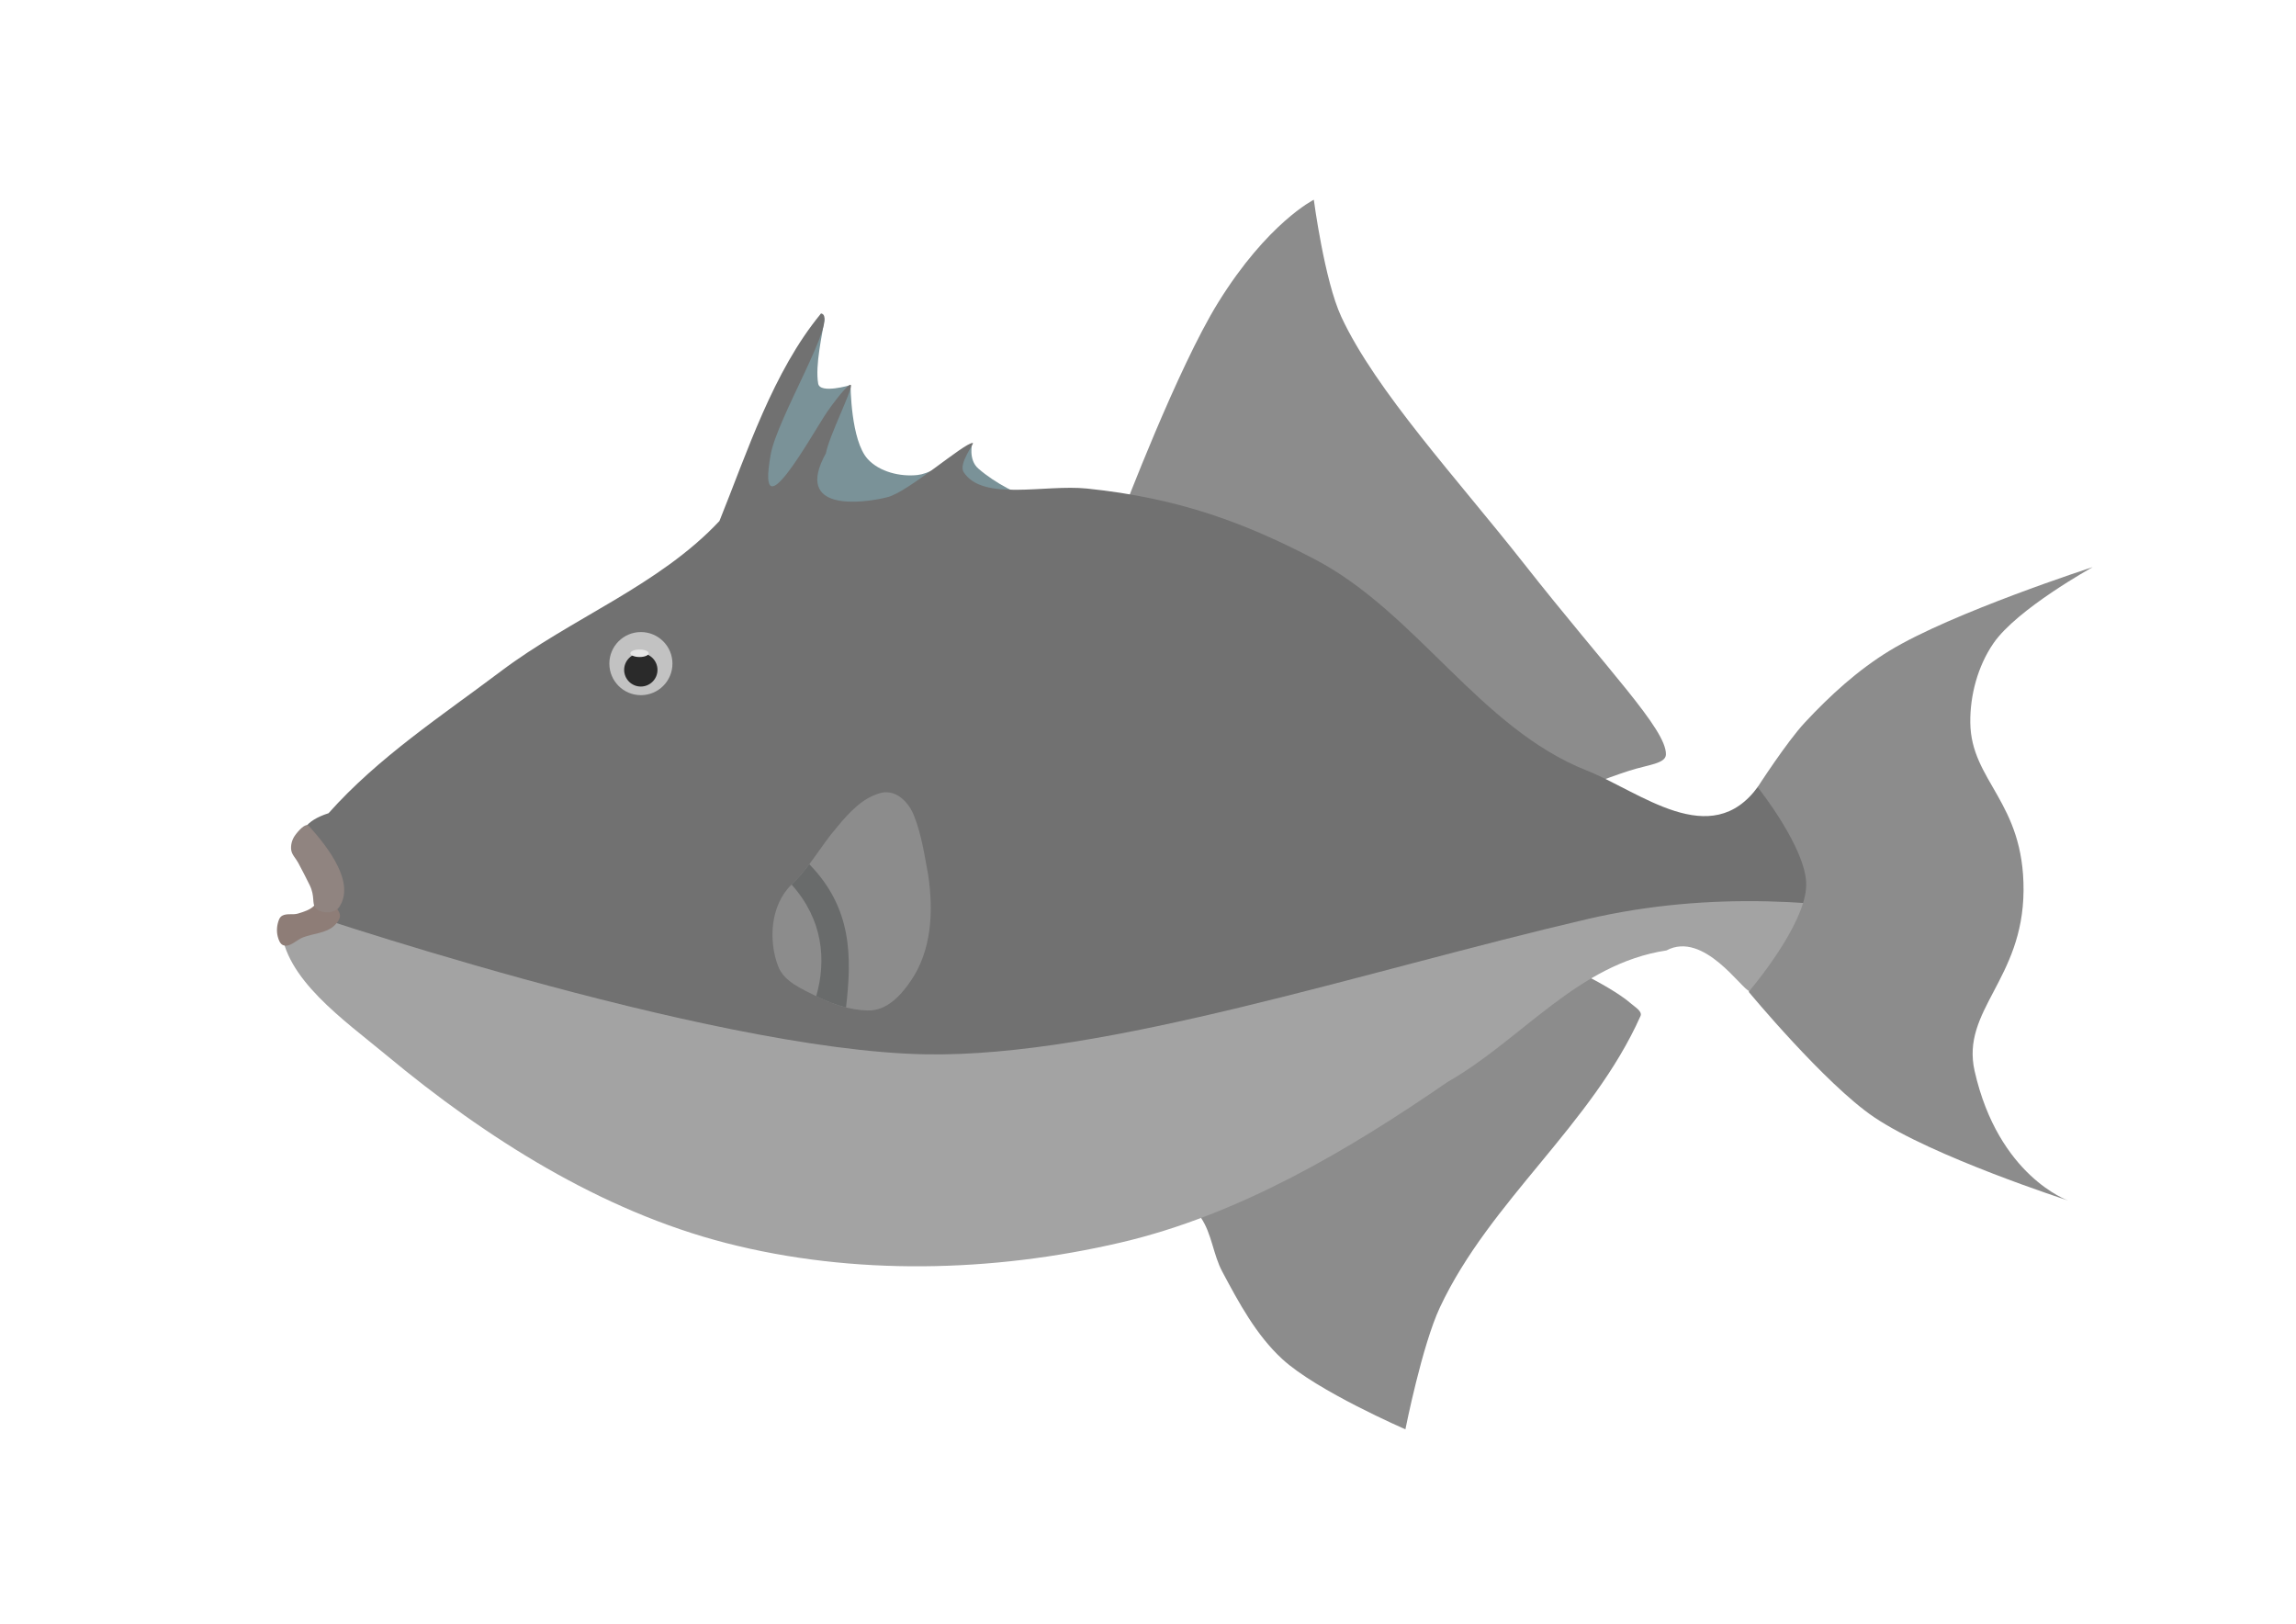 <?xml version="1.0" encoding="UTF-8" standalone="no"?>
<!-- Created with Inkscape (http://www.inkscape.org/) -->

<svg
   xmlns:dc="http://purl.org/dc/elements/1.1/"
   xmlns:cc="http://creativecommons.org/ns#"
   xmlns:rdf="http://www.w3.org/1999/02/22-rdf-syntax-ns#"
   xmlns:svg="http://www.w3.org/2000/svg"
   xmlns="http://www.w3.org/2000/svg"
   xmlns:sodipodi="http://sodipodi.sourceforge.net/DTD/sodipodi-0.dtd"
   xmlns:inkscape="http://www.inkscape.org/namespaces/inkscape"
   width="297mm"
   height="210mm"
   viewBox="0 0 297 210"
   version="1.1"
   id="svg8"
   inkscape:version="0.92.2 5c3e80d, 2017-08-06"
   sodipodi:docname="gray triggerfish haffey.svg">
  <defs
     id="defs2" />
  <sodipodi:namedview
     id="base"
     pagecolor="#ffffff"
     bordercolor="#666666"
     borderopacity="1.0"
     inkscape:pageopacity="0.0"
     inkscape:pageshadow="2"
     inkscape:zoom="1.1994444"
     inkscape:cx="561.25984"
     inkscape:cy="396.85039"
     inkscape:document-units="mm"
     inkscape:current-layer="layer1"
     showgrid="false"
     inkscape:window-width="1920"
     inkscape:window-height="1044"
     inkscape:window-x="0"
     inkscape:window-y="0"
     inkscape:window-maximized="1" />
  <g
     inkscape:label="Layer 1"
     inkscape:groupmode="layer"
     id="layer1"
     transform="translate(0,-87)">
    <path
       style="fill:#8c8c8c;fill-opacity:1;stroke:none;stroke-width:0.265px;stroke-linecap:butt;stroke-linejoin:miter;stroke-opacity:1"
       d="m 145.201,153.378 c 0,0 7.119,-18.77 12.374,-27.25 6.386,-10.304 12.374,-13.296 12.374,-13.296 0,0 1.371,10.437 3.554,15.139 4.439,9.56 15.103,21.084 23.599,31.886 10.844,13.788 18.463,21.46 18.395,24.72 -0.025,1.201 -2.311,1.317 -4.775,2.113 -3.32,1.072 -7.073,2.626 -7.073,2.626 z"
       id="path887"
       inkscape:connector-curvature="0"
       sodipodi:nodetypes="cscsssscc" />
    <path
       style="fill:#8c8c8c;fill-opacity:1;stroke:none;stroke-width:0.265px;stroke-linecap:butt;stroke-linejoin:miter;stroke-opacity:1"
       d="m 200.359,210.906 c 0,0 7.599,3.251 10.663,5.924 0.496,0.433 1.453,0.979 1.185,1.58 -6.275,14.051 -19.448,23.86 -25.934,37.65 -2.329,4.953 -4.476,15.797 -4.476,15.797 0,0 -11.431,-4.944 -15.929,-9.083 -3.368,-3.099 -5.616,-7.282 -7.767,-11.321 -1.176,-2.208 -1.35,-4.914 -2.764,-6.977 -1.352,-1.972 -5.266,-4.871 -5.266,-4.871 z"
       id="path889"
       inkscape:connector-curvature="0"
       sodipodi:nodetypes="casacaaacc" />
    <path
       style="fill:#7a9298;fill-opacity:1;stroke:none;stroke-width:0.265px;stroke-linecap:butt;stroke-linejoin:miter;stroke-opacity:1"
       d="m 95.598,152.625 10.577,-25.032 c 0,0 0.512,0.309 0.447,0.823 -0.219,1.736 -1.209,5.808 -0.785,8.198 0.244,1.376 4.189,0.186 4.189,0.186 0,0 0.008,7.177 2.234,9.588 1.524,1.651 4.189,2.29 6.423,2.048 2.709,-0.294 7.074,-4.096 7.074,-4.096 0,0 -0.524,2.11 0.791,3.258 4.548,3.968 11.496,5.399 11.496,5.399 l -44.215,7.447 z"
       id="path964"
       inkscape:connector-curvature="0"
       sodipodi:nodetypes="ccsscaacsccc" />
    <g
       transform="rotate(-3.927,-3748.209,-120.95)"
       id="g2814"
       inkscape:label="upperbody">
      <path
         style="opacity:1;fill:#a3a3a3;fill-opacity:1;stroke:none;stroke-width:1px;stroke-linecap:butt;stroke-linejoin:miter;stroke-opacity:1"
         d="m 917.732,441.826 c -4.699,-0.72 -9.425,-1.431 -14.367,-2.021 -6.284,-0.75 -12.754,-1.384 -19.385,-1.869 -6.631,-0.485 -13.423,-0.822 -20.35,-0.98 -6.927,-0.158 -13.987,-0.138 -21.158,0.092 -7.171,0.23 -14.452,0.669 -21.816,1.35 -7.364,0.681 -14.812,1.602 -22.318,2.795 -7.506,1.193 -15.073,2.657 -22.67,4.424 -13.667,3.178 -27.597,6.616 -41.684,10.195 -14.086,3.58 -28.328,7.303 -42.617,11.049 -14.289,3.746 -28.625,7.516 -42.9,11.193 -14.275,3.678 -28.49,7.263 -42.535,10.637 -14.045,3.374 -27.921,6.538 -41.52,9.373 -6.799,1.418 -13.529,2.753 -20.176,3.992 -6.647,1.239 -13.212,2.38 -19.68,3.41 -6.468,1.031 -12.838,1.949 -19.1,2.742 -6.261,0.793 -12.413,1.46 -18.441,1.986 -6.028,0.526 -11.932,0.913 -17.699,1.143 -5.768,0.23 -11.399,0.303 -16.879,0.207 -6.695,-0.117 -13.775,-0.503 -21.168,-1.123 -7.393,-0.62 -15.099,-1.474 -23.041,-2.529 -7.942,-1.055 -16.12,-2.311 -24.463,-3.732 -8.342,-1.422 -16.847,-3.01 -25.441,-4.73 -8.594,-1.721 -17.278,-3.574 -25.975,-5.525 -8.697,-1.951 -17.406,-4.001 -26.057,-6.115 -17.301,-4.228 -34.36,-8.715 -50.582,-13.186 -16.223,-4.471 -31.609,-8.926 -45.562,-13.096 -13.953,-4.17 -26.474,-8.053 -36.967,-11.377 -10.012,-3.172 -10.352,-3.36 -16.154,-5.277 -3.758,3.96 -14.487,4.951 -19.871,8.219 1.48,25.381 30.87,45.593 51.756,62.973 48.544,40.394 104.638,75.93 165.793,91.688 62.241,16.038 130.218,14.404 192.822,-0.15 57.842,-13.447 111.412,-45.077 159.943,-78.463 36.219,-20.616 63.531,-57.668 106.957,-64.195 18.301,-9.753 36.952,19.395 40.654,19.949 3.913,0.586 9.486,-3.185 14.079,-8.269 17.651,-10.166 35.302,-20.331 52.953,-30.496 -1.46,-1.426 -2.92,-2.853 -4.381,-4.279 z"
         id="path970"
         transform="matrix(0.264,0.018,-0.018,0.264,-23.042,343.207)"
         inkscape:connector-curvature="0"
         sodipodi:nodetypes="cscsccsssssssscssssscsccssssccsssccsccc" />
      <path
         style="opacity:1;fill:#717171;fill-opacity:1;stroke:none;stroke-width:1px;stroke-linecap:butt;stroke-linejoin:miter;stroke-opacity:1"
         d="m 401.291,153.422 c -23.463,28.328 -36.163,67.86 -49.705,101.4 -29.541,31.508 -72.266,47.347 -106.76,73.301 -29.109,21.902 -60.022,42.063 -84.396,69.432 -23.113,7.387 -11.519,23.103 -5.041,37.846 3.773,4.526 3.61,11.373 1.639,13.451 5.803,1.918 6.142,2.106 16.154,5.277 10.493,3.324 23.013,7.207 36.967,11.377 13.953,4.17 29.34,8.625 45.562,13.096 16.223,4.471 33.281,8.957 50.582,13.186 8.65,2.114 17.36,4.164 26.057,6.115 8.697,1.951 17.381,3.805 25.975,5.525 8.594,1.721 17.099,3.309 25.441,4.73 8.342,1.422 16.521,2.677 24.463,3.732 7.942,1.055 15.648,1.909 23.041,2.529 7.393,0.62 14.473,1.006 21.168,1.123 5.48,0.096 11.111,0.023 16.879,-0.207 5.768,-0.23 11.671,-0.617 17.699,-1.143 6.028,-0.526 12.18,-1.193 18.441,-1.986 6.261,-0.793 12.632,-1.712 19.1,-2.742 6.468,-1.031 13.033,-2.171 19.68,-3.41 6.647,-1.239 13.376,-2.575 20.176,-3.992 13.599,-2.835 27.474,-5.999 41.52,-9.373 14.045,-3.374 28.26,-6.959 42.535,-10.637 14.275,-3.678 28.611,-7.447 42.9,-11.193 14.289,-3.746 28.531,-7.469 42.617,-11.049 14.086,-3.58 28.017,-7.017 41.684,-10.195 7.597,-1.767 15.163,-3.231 22.67,-4.424 7.506,-1.193 14.954,-2.114 22.318,-2.795 7.364,-0.681 14.645,-1.119 21.816,-1.35 7.171,-0.23 14.232,-0.25 21.158,-0.092 6.927,0.158 13.719,0.495 20.35,0.98 6.631,0.485 13.101,1.119 19.385,1.869 4.942,0.59 9.668,1.302 14.367,2.021 -19.474,-19.019 -38.947,-42.039 -58.422,-61.059 -23.144,32.072 -57.729,2.527 -83.822,-7.795 -52.222,-20.657 -83.244,-77.397 -133.031,-103.379 -34.385,-17.944 -66.489,-29.9 -111.113,-34.537 -20.826,-2.164 -51.033,6.413 -60.367,-8.064 -2.699,-4.185 5.503,-14.24 4.449,-14.262 -4.177,-0.086 -31.459,23.908 -41.672,26.482 -12.797,3.226 -45.997,7.117 -30.117,-21.449 1.713,-8.808 12.73,-30.312 12.258,-33.254 -0.232,-1.447 -5.246,3.864 -11.607,12.961 -7.471,10.968 -34.825,61.16 -27.699,21.25 2.904,-17.976 33.96,-68.027 24.703,-69.299 z"
         id="path902"
         transform="matrix(0.264,0.018,-0.018,0.264,-23.042,343.207)"
         inkscape:connector-curvature="0"
         sodipodi:nodetypes="ccscccssssccscsccsscssssssssccscsccsscscsccccc" />
    </g>
    <path
       style="fill:#8c8c8c;fill-opacity:1;stroke:none;stroke-width:0.265px;stroke-linecap:butt;stroke-linejoin:miter;stroke-opacity:1"
       d="m 270.691,160.351 c 0,0 -18.167,5.88 -26.25,10.798 -4.1,2.495 -7.715,5.795 -10.984,9.309 -2.347,2.522 -6.098,8.346 -6.098,8.346 0,0 6.369,7.972 6.285,12.692 -0.093,5.219 -7.447,13.777 -7.447,13.777 0,0 9.876,11.913 16.197,16.197 7.548,5.115 25.133,10.798 25.133,10.798 0,0 -9.024,-3.132 -12.101,-16.755 -1.774,-7.854 6.244,-11.799 6.33,-23.311 0.086,-11.511 -6.798,-14.14 -6.888,-21.742 -0.042,-3.554 0.973,-7.305 2.979,-10.239 3.046,-4.458 12.846,-9.867 12.846,-9.867 z"
       id="path885"
       inkscape:connector-curvature="0"
       sodipodi:nodetypes="caacacacszaac" />
    <path
       style="fill:#8c8c8c;fill-opacity:1;stroke:none;stroke-width:0.265px;stroke-linecap:butt;stroke-linejoin:miter;stroke-opacity:1"
       d="m 102.394,201.402 c 2.313,-2.184 3.815,-5.044 5.889,-7.436 1.542,-1.867 3.321,-3.843 5.762,-4.44 1.987,-0.407 3.568,1.333 4.213,3.032 0.955,2.439 1.339,5.056 1.808,7.619 0.694,4.639 0.473,9.752 -2.282,13.731 -1.269,1.857 -3.088,3.837 -5.522,3.784 -2.338,-0.06 -4.613,-0.818 -6.678,-1.854 -1.846,-0.926 -4.137,-1.875 -4.896,-3.796 -1.319,-3.341 -1.045,-7.999 1.707,-10.64 z"
       id="path904"
       inkscape:connector-curvature="0"
       sodipodi:nodetypes="cccccccaac" />
    <circle
       style="opacity:1;fill:#c2c2c2;fill-opacity:1;stroke:none;stroke-width:0.8;stroke-linecap:butt;stroke-linejoin:round;stroke-miterlimit:4;stroke-dasharray:none;stroke-opacity:1"
       id="path907"
       cx="82.904"
       cy="172.828"
       r="4.081" />
    <circle
       style="opacity:1;fill:#2a2a2a;fill-opacity:1;stroke:none;stroke-width:0.423;stroke-linecap:butt;stroke-linejoin:round;stroke-miterlimit:4;stroke-dasharray:none;stroke-opacity:1"
       id="path907-3"
       cx="82.893"
       cy="173.637"
       r="2.156" />
    <ellipse
       style="opacity:1;fill:#e6e6e6;fill-opacity:1;stroke:none;stroke-width:0.149;stroke-linecap:butt;stroke-linejoin:round;stroke-miterlimit:4;stroke-dasharray:none;stroke-opacity:1"
       id="path907-3-6"
       cx="82.729"
       cy="171.489"
       inkscape:transform-center-y="0.17053118"
       rx="1.185"
       ry="0.486"
       inkscape:transform-center-x="1.9694404e-06" />
    <path
       style="fill:#696b6b;fill-opacity:1;stroke:none;stroke-width:0.265px;stroke-linecap:butt;stroke-linejoin:miter;stroke-opacity:1"
       d="m 102.394,201.402 c 0.852,-0.804 1.593,-1.7 2.294,-2.63 5.561,5.707 5.507,11.961 4.751,18.526 -1.339,-0.331 -2.634,-0.847 -3.856,-1.46 1.355,-4.734 0.838,-9.936 -3.189,-14.436 z"
       id="path904-5"
       inkscape:connector-curvature="0"
       sodipodi:nodetypes="ccccc" />
    <path
       style="fill:#8e7d77;fill-opacity:1;stroke:none;stroke-width:0.265px;stroke-linecap:butt;stroke-linejoin:miter;stroke-opacity:1"
       d="m 36.094,205.925 c -0.277,0.683 -0.351,1.492 -0.165,2.206 0.113,0.437 0.314,0.997 0.744,1.131 0.862,0.268 1.668,-0.692 2.509,-1.02 1.344,-0.524 2.995,-0.537 4.053,-1.517 0.413,-0.382 0.875,-0.992 0.711,-1.53 -0.337,-1.109 -1.869,-2.163 -2.972,-1.806 -0.247,0.08 -0.125,0.528 -0.303,0.717 -0.542,0.574 -1.368,0.817 -2.123,1.048 -0.656,0.2 -1.44,-0.056 -2.04,0.276 -0.188,0.104 -0.333,0.297 -0.414,0.496 z"
       id="path855"
       inkscape:connector-curvature="0"
       sodipodi:nodetypes="aaaaaaaaaaa" />
    <path
       style="fill:#908480;fill-opacity:1;stroke:none;stroke-width:0.265px;stroke-linecap:butt;stroke-linejoin:miter;stroke-opacity:1"
       d="m 37.665,196.908 c -0.076,-0.622 0.111,-1.305 0.469,-1.82 0.422,-0.607 1.41,-1.725 1.82,-1.268 2.668,2.973 6.001,7.405 3.915,10.506 -0.569,0.847 -2.416,0.883 -3.06,0.091 -0.493,-0.607 -0.037,-1.462 -0.745,-2.931 -0.471,-0.978 -0.983,-1.935 -1.489,-2.895 -0.297,-0.564 -0.832,-1.049 -0.91,-1.682 z"
       id="path853"
       inkscape:connector-curvature="0"
       sodipodi:nodetypes="aasassaa" />
  </g>
</svg>
